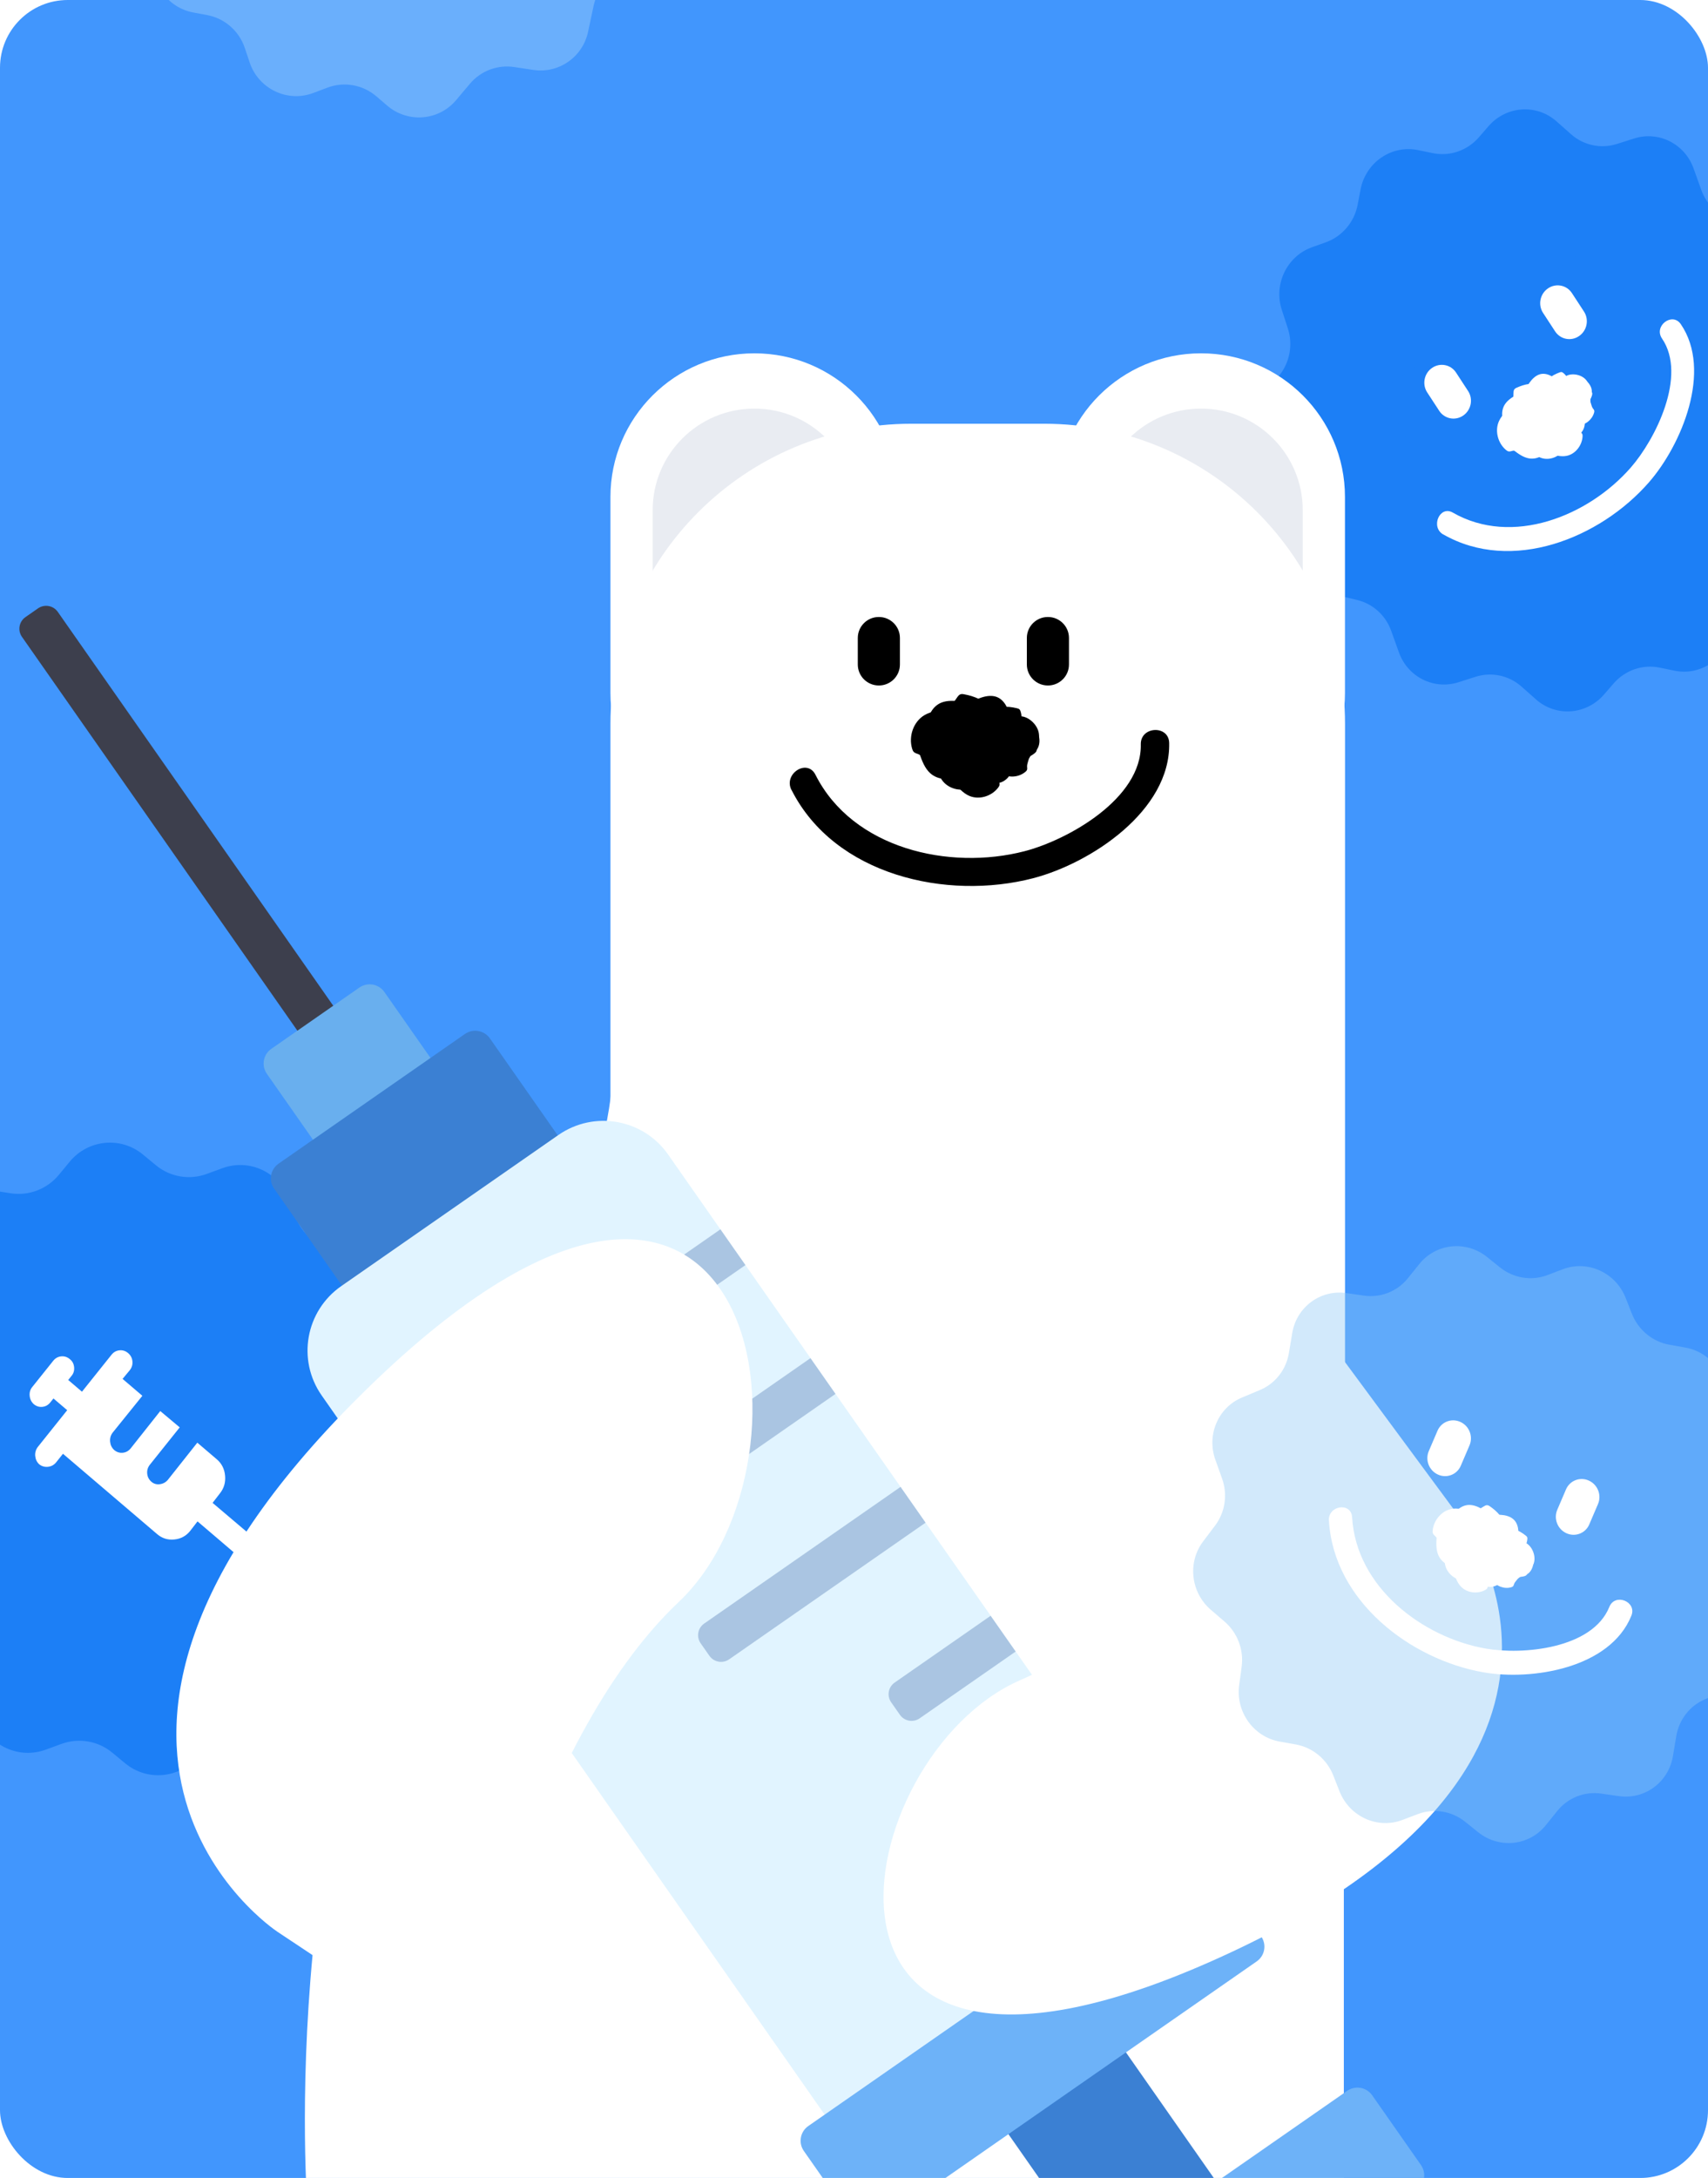 <svg width="353" height="450" viewBox="0 0 353 450" fill="none" xmlns="http://www.w3.org/2000/svg">
<g clip-path="url(#clip0_2046_54294)">
<rect width="353" height="497" fill="#4196FD"/>
<g filter="url(#filter0_b_2046_54294)">
<path d="M281.191 39.157C282.259 33.551 287.607 29.883 293.069 31.011L296.126 31.641C299.632 32.365 303.266 31.114 305.652 28.361L307.632 26.077C311.286 21.86 317.56 21.411 321.687 25.071L324.69 27.733C327.288 30.037 330.879 30.797 334.186 29.742L337.712 28.618C342.789 27 348.185 29.702 350.007 34.775L351.617 39.258C352.762 42.447 355.393 44.829 358.632 45.61L363.032 46.67C368.098 47.89 371.36 52.89 370.527 58.155L369.804 62.728C369.271 66.096 370.415 69.498 372.853 71.8L376.281 75.036C380.16 78.699 380.537 84.843 377.139 89.037L374.78 91.948C372.567 94.679 371.882 98.372 372.968 101.713L374.222 105.574C375.947 110.882 373.148 116.655 367.951 118.509L365.136 119.513C361.743 120.723 359.228 123.688 358.543 127.287L357.945 130.424C356.876 136.03 351.529 139.698 346.066 138.57L343.009 137.94C339.503 137.216 335.869 138.467 333.484 141.22L331.504 143.504C327.849 147.721 321.576 148.17 317.448 144.51L314.446 141.848C311.847 139.544 308.256 138.784 304.949 139.838L301.424 140.963C296.346 142.581 290.95 139.879 289.128 134.806L287.518 130.323C286.373 127.134 283.742 124.752 280.503 123.971L276.103 122.911C271.038 121.691 267.775 116.691 268.608 111.426L269.331 106.852C269.864 103.485 268.721 100.083 266.282 97.781L262.854 94.545C258.975 90.882 258.599 84.738 261.996 80.544L264.355 77.633C266.568 74.902 267.253 71.209 266.168 67.868L264.913 64.007C263.188 58.699 265.987 52.926 271.184 51.072L274 50.068C277.392 48.858 279.907 45.893 280.593 42.294L281.191 39.157Z" fill="#1C7FF6"/>
<rect width="54.784" height="57.445" transform="matrix(0.82 -0.563 0.544 0.833 284.662 81.187)" fill="#1C7FF6"/>
<path d="M325.983 81.244C327.377 83.381 326.234 88.13 323.053 90.311C319.873 92.493 315.508 91.52 314.114 89.384C312.72 87.248 314.164 83.744 317.344 81.563C320.525 79.382 324.584 79.1 325.983 81.244Z" fill="white"/>
<path d="M321.59 82.226C321.573 82.45 321.567 82.691 321.66 82.887C321.774 83.115 322.009 83.261 322.225 83.396C323.184 83.954 324.193 84.536 325.299 84.569C326.955 84.625 328.532 83.343 329.017 81.712C329.064 81.55 329.096 81.386 329.073 81.225C329.026 81.01 328.858 80.842 328.735 80.654C328.387 80.138 328.363 79.458 328.076 78.912C327.34 77.516 325.174 76.983 323.833 77.608C322.264 78.329 321.728 80.597 321.59 82.226Z" fill="white"/>
<path d="M323.176 77.138C323.059 77.029 322.928 76.918 322.776 76.881C322.596 76.839 322.414 76.917 322.234 76.981C321.486 77.281 320.712 77.612 320.185 78.233C319.394 79.165 319.391 80.643 320.075 81.637C320.138 81.735 320.216 81.835 320.317 81.884C320.456 81.954 320.627 81.931 320.785 81.94C321.224 81.97 321.619 82.254 322.055 82.332C323.163 82.529 324.443 81.509 324.715 80.461C325.031 79.23 324.013 77.921 323.179 77.124L323.176 77.138Z" fill="white"/>
<path d="M315.086 80.939C315.002 81.15 314.916 81.375 314.942 81.593C314.973 81.855 315.151 82.075 315.322 82.265C316.054 83.12 316.827 84.018 317.872 84.422C319.438 85.036 321.352 84.325 322.327 82.925C322.424 82.788 322.515 82.642 322.535 82.476C322.56 82.246 322.456 82.034 322.395 81.816C322.232 81.208 322.427 80.543 322.323 79.918C322.077 78.328 320.177 77.094 318.701 77.244C316.971 77.416 315.732 79.41 315.081 80.931L315.086 80.939Z" fill="white"/>
<path d="M313.506 80.075C313.308 80.164 313.099 80.272 312.972 80.454C312.819 80.665 312.804 80.946 312.801 81.209C312.756 82.337 312.722 83.517 313.208 84.529C313.927 86.042 315.755 86.843 317.375 86.486C317.528 86.452 317.697 86.407 317.815 86.303C317.984 86.151 318.049 85.93 318.152 85.729C318.438 85.167 319.007 84.825 319.349 84.295C320.219 82.967 319.671 80.769 318.523 79.869C317.179 78.808 314.987 79.414 313.52 80.078L313.506 80.075Z" fill="white"/>
<path d="M315.036 81.47C314.854 81.335 314.657 81.211 314.432 81.188C314.172 81.165 313.931 81.295 313.697 81.42C312.705 81.971 311.677 82.558 311.042 83.513C310.097 84.94 310.332 86.997 311.448 88.262C311.555 88.389 311.678 88.506 311.833 88.565C312.046 88.642 312.274 88.581 312.499 88.568C313.118 88.533 313.705 88.862 314.331 88.893C315.913 88.977 317.525 87.34 317.727 85.844C317.967 84.087 316.343 82.438 315.036 81.47Z" fill="white"/>
<path d="M314.569 83.56C314.318 83.425 314.037 83.299 313.748 83.32C313.411 83.339 313.123 83.56 312.847 83.761C311.673 84.66 310.462 85.609 309.825 86.954C308.88 88.972 309.561 91.55 311.239 92.96C311.399 93.098 311.575 93.225 311.789 93.268C312.07 93.323 312.359 93.195 312.649 93.138C313.439 92.974 314.254 93.276 315.055 93.2C317.095 93.004 318.863 90.588 318.85 88.638C318.821 86.344 316.43 84.537 314.569 83.56Z" fill="white"/>
<path d="M312.243 91.624C312.193 91.87 312.155 92.133 312.24 92.37C312.338 92.645 312.578 92.834 312.807 93.007C313.797 93.756 314.851 94.532 316.071 94.722C317.906 94.998 319.817 93.782 320.555 92.037C320.63 91.867 320.687 91.687 320.675 91.507C320.649 91.253 320.489 91.044 320.372 90.829C320.051 90.211 320.113 89.449 319.861 88.795C319.225 87.142 316.884 86.269 315.316 86.778C313.48 87.376 312.595 89.824 312.243 91.624Z" fill="white"/>
<path d="M315.755 90.288C315.626 90.483 315.502 90.686 315.49 90.918C315.478 91.186 315.603 91.43 315.739 91.656C316.305 92.649 316.898 93.682 317.853 94.289C319.284 95.196 321.296 94.867 322.529 93.667C322.65 93.549 322.766 93.422 322.812 93.261C322.877 93.039 322.819 92.808 322.796 92.576C322.742 91.94 323.061 91.32 323.077 90.684C323.123 89.058 321.486 87.478 320.006 87.337C318.267 87.172 316.684 88.907 315.755 90.288Z" fill="white"/>
<path d="M319.225 92.606C319.259 92.854 319.306 93.105 319.455 93.298C319.633 93.518 319.919 93.617 320.181 93.697C321.339 94.06 322.566 94.422 323.766 94.189C325.566 93.84 326.946 92.079 327.074 90.221C327.083 90.038 327.092 89.855 327.015 89.683C326.914 89.457 326.698 89.322 326.516 89.151C326.018 88.691 325.836 87.966 325.396 87.453C324.277 86.131 321.82 86.117 320.532 87.107C319.02 88.273 318.983 90.825 319.219 92.598L319.225 92.606Z" fill="white"/>
<path d="M324.342 84.766C324.181 84.734 324.013 84.708 323.855 84.769C323.675 84.834 323.551 85.001 323.436 85.163C322.946 85.841 322.434 86.558 322.305 87.378C322.113 88.62 322.892 89.903 324.02 90.381C324.129 90.423 324.252 90.469 324.359 90.454C324.523 90.437 324.657 90.321 324.804 90.244C325.209 90.025 325.697 90.057 326.12 89.884C327.195 89.442 327.777 87.851 327.452 86.799C327.08 85.567 325.492 84.992 324.334 84.771L324.342 84.766Z" fill="white"/>
<path d="M322.93 85.781C322.918 85.978 322.912 86.182 322.995 86.362C323.093 86.566 323.304 86.693 323.496 86.809C324.337 87.294 325.232 87.79 326.206 87.818C327.665 87.856 329.04 86.713 329.45 85.287C329.49 85.153 329.52 85.002 329.494 84.855C329.449 84.662 329.306 84.512 329.191 84.355C328.885 83.904 328.858 83.309 328.6 82.824C327.941 81.6 326.037 81.148 324.863 81.705C323.49 82.352 323.029 84.344 322.93 85.781Z" fill="white"/>
<path d="M322.655 80.446C322.54 80.608 322.429 80.778 322.41 80.981C322.385 81.21 322.494 81.431 322.6 81.629C323.057 82.508 323.548 83.422 324.362 83.973C325.574 84.794 327.328 84.571 328.425 83.571C328.535 83.472 328.64 83.365 328.68 83.231C328.745 83.044 328.703 82.837 328.688 82.635C328.666 82.084 328.952 81.557 328.986 81.002C329.072 79.598 327.697 78.169 326.415 78.009C324.912 77.813 323.487 79.274 322.65 80.438L322.655 80.446Z" fill="white"/>
<path d="M298.281 110.412C312.415 118.512 330.673 111.261 340.805 99.641C347.519 91.935 353.955 76.609 347.384 66.984C345.625 64.401 341.721 67.35 343.492 69.94C348.732 77.621 342.141 90.766 337.039 96.606C328.214 106.703 312.488 112.932 300.252 105.907C297.555 104.361 295.6 108.881 298.276 110.425L298.281 110.412Z" fill="white"/>
<path d="M295.981 76.008L295.973 76.013C294.328 77.142 293.876 79.407 294.963 81.073L297.453 84.889C298.54 86.555 300.755 86.991 302.401 85.863L302.409 85.857C304.054 84.729 304.507 82.463 303.42 80.797L300.929 76.981C299.842 75.315 297.627 74.879 295.981 76.008Z" fill="white"/>
<path d="M319.929 59.584L319.921 59.59C318.276 60.718 317.823 62.983 318.91 64.65L321.4 68.465C322.488 70.132 324.703 70.567 326.348 69.439L326.356 69.433C328.002 68.305 328.454 66.04 327.367 64.373L324.877 60.558C323.79 58.892 321.574 58.456 319.929 59.584Z" fill="white"/>
</g>
<g filter="url(#filter1_b_2046_54294)">
<path d="M14.418 240.01C18.203 235.429 24.961 234.763 29.516 238.523L32.241 240.772C35.163 243.184 39.15 243.861 42.724 242.552L45.955 241.368C51.463 239.35 57.544 242.119 59.616 247.588L61.089 251.477C62.401 254.94 65.411 257.469 69.049 258.164L72.916 258.902C78.531 259.974 82.29 265.276 81.456 270.949L80.777 275.572C80.249 279.16 81.564 282.762 84.273 285.149L87.679 288.151C91.912 291.882 92.503 298.28 89.028 302.771L86.234 306.383C84.011 309.256 83.379 313.05 84.553 316.47L86.066 320.877C87.923 326.285 85.203 332.225 79.885 334.374L76.222 335.854C72.778 337.247 70.284 340.317 69.63 343.974L68.895 348.08C67.861 353.856 62.397 357.761 56.618 356.856L53.229 356.324C49.48 355.737 45.689 357.18 43.261 360.119L40.997 362.859C37.212 367.44 30.453 368.106 25.898 364.346L23.174 362.097C20.252 359.686 16.264 359.009 12.691 360.318L9.46 361.501C3.951 363.519 -2.129 360.75 -4.201 355.281L-5.674 351.392C-6.987 347.929 -9.997 345.4 -13.634 344.706L-17.502 343.967C-23.117 342.895 -26.875 337.593 -26.041 331.92L-25.362 327.298C-24.835 323.709 -26.15 320.108 -28.858 317.72L-32.264 314.719C-36.497 310.988 -37.088 304.589 -33.614 300.099L-30.819 296.486C-28.596 293.613 -27.964 289.82 -29.139 286.399L-30.651 281.992C-32.508 276.585 -29.788 270.644 -24.471 268.495L-20.808 267.015C-17.363 265.623 -14.87 262.552 -14.215 258.895L-13.48 254.789C-12.447 249.014 -6.982 245.108 -1.204 246.014L2.186 246.545C5.934 247.133 9.726 245.689 12.154 242.751L14.418 240.01Z" fill="#1C7FF6"/>
</g>
<path d="M8.109 302.549C7.621 302.095 7.346 301.525 7.282 300.84C7.219 300.156 7.386 299.542 7.781 299.001L13.888 291.364L11.049 288.943L10.395 289.761C9.959 290.306 9.409 290.612 8.746 290.677C8.083 290.742 7.488 290.55 6.96 290.099C6.472 289.645 6.196 289.075 6.133 288.391C6.07 287.706 6.238 287.113 6.638 286.613L10.999 281.159C11.435 280.613 11.985 280.308 12.648 280.242C13.311 280.177 13.906 280.37 14.434 280.82C14.959 281.229 15.254 281.786 15.319 282.492C15.384 283.197 15.196 283.802 14.756 284.306L14.102 285.124L16.941 287.546L23.047 279.909C23.483 279.364 24.033 279.058 24.696 278.993C25.358 278.928 25.954 279.12 26.482 279.571C27.01 280.021 27.306 280.589 27.369 281.273C27.432 281.958 27.246 282.573 26.81 283.119L25.332 284.898L29.425 288.389L23.259 296.032C22.863 296.573 22.696 297.186 22.759 297.871C22.823 298.556 23.098 299.125 23.586 299.58C24.114 300.03 24.71 300.223 25.373 300.158C26.036 300.092 26.585 299.787 27.021 299.241L33.122 291.542L37.143 294.915L30.982 302.62C30.546 303.166 30.36 303.781 30.423 304.465C30.486 305.15 30.782 305.718 31.31 306.168C31.794 306.581 32.367 306.745 33.028 306.659C33.689 306.573 34.239 306.278 34.679 305.774L40.78 298.075L44.806 301.51C45.819 302.373 46.389 303.5 46.517 304.89C46.646 306.28 46.292 307.498 45.456 308.544L43.935 310.515L54.162 319.181C54.602 319.557 54.745 320.003 54.59 320.521C54.435 321.039 54.076 321.325 53.514 321.381L51.042 321.624C50.56 321.672 50.079 321.614 49.597 321.453C49.116 321.291 48.7 321.059 48.348 320.759L40.822 314.339L39.301 316.311C38.465 317.356 37.374 317.945 36.028 318.078C34.682 318.211 33.503 317.845 32.491 316.982L13.016 300.37L11.544 302.211C11.104 302.715 10.553 302.999 9.89 303.065C9.227 303.13 8.633 302.958 8.109 302.549Z" fill="white"/>
<path d="M185.672 102.676C185.672 86.287 172.35 73 155.918 73C139.485 73 126.164 86.287 126.164 102.676V143.19C126.164 159.579 139.485 172.866 155.918 172.866C172.35 172.866 185.672 159.579 185.672 143.19V102.676Z" fill="white"/>
<path d="M277.97 102.676C277.97 86.286 264.648 72.999 248.216 72.999C231.783 72.999 218.462 86.286 218.462 102.676V143.189C218.462 159.579 231.783 172.865 248.216 172.865C264.648 172.865 277.97 159.579 277.97 143.189V102.676Z" fill="white"/>
<path d="M176.941 105.394C176.941 93.812 167.528 84.423 155.917 84.423C144.305 84.423 134.892 93.812 134.892 105.394V134.028C134.892 145.61 144.305 154.999 155.917 154.999C167.528 154.999 176.941 145.61 176.941 134.028V105.394Z" fill="#E9ECF2"/>
<path d="M269.24 105.394C269.24 93.812 259.827 84.423 248.215 84.423C236.604 84.423 227.191 93.812 227.191 105.394V134.028C227.191 145.61 236.604 154.999 248.215 154.999C259.827 154.999 269.24 145.61 269.24 134.028V105.394Z" fill="#E9ECF2"/>
<path d="M188.386 87.55H215.76C250.102 87.55 277.982 115.352 277.982 149.597V343.154H126.164V149.597C126.164 115.352 154.044 87.55 188.386 87.55Z" fill="white"/>
<path d="M211.084 153.101C211.084 156.171 206.807 160.107 202.166 160.107C197.525 160.107 193.766 156.171 193.766 153.101C193.766 150.032 197.525 147.536 202.166 147.536C206.807 147.536 211.084 150.02 211.084 153.101Z" fill="black"/>
<path d="M206.008 151.086C205.843 151.297 205.679 151.532 205.643 151.789C205.608 152.094 205.749 152.399 205.878 152.68C206.478 153.887 207.112 155.152 208.205 155.937C209.838 157.12 212.27 156.921 213.832 155.632C213.985 155.503 214.126 155.363 214.208 155.187C214.302 154.941 214.244 154.66 214.244 154.39C214.232 153.64 214.655 152.949 214.725 152.211C214.901 150.325 213.069 148.321 211.306 148.029C209.25 147.677 207.218 149.563 206.008 151.086Z" fill="black"/>
<path d="M210.955 147.115C210.908 146.927 210.85 146.728 210.72 146.588C210.568 146.424 210.333 146.377 210.11 146.318C209.158 146.107 208.159 145.908 207.219 146.166C205.809 146.553 204.834 148.017 204.87 149.47C204.87 149.61 204.881 149.763 204.952 149.88C205.046 150.044 205.234 150.138 205.387 150.255C205.809 150.583 206.021 151.133 206.409 151.508C207.396 152.457 209.358 152.317 210.321 151.461C211.449 150.454 211.284 148.462 210.967 147.103L210.955 147.115Z" fill="black"/>
<path d="M200.3 145.38C200.077 145.532 199.842 145.696 199.724 145.93C199.583 146.212 199.618 146.551 199.665 146.856C199.842 148.203 200.03 149.621 200.817 150.734C201.992 152.409 204.388 153.007 206.292 152.28C206.48 152.21 206.668 152.128 206.797 151.976C206.973 151.765 207.008 151.484 207.091 151.226C207.326 150.511 207.96 149.984 208.266 149.293C209.064 147.547 207.96 145.028 206.374 144.173C204.518 143.166 201.956 144.302 200.3 145.368V145.38Z" fill="black"/>
<path d="M199.276 143.447C199.017 143.4 198.735 143.365 198.488 143.459C198.195 143.564 197.995 143.834 197.819 144.091C197.032 145.181 196.221 146.329 196.045 147.665C195.774 149.657 197.09 151.695 198.958 152.445C199.135 152.515 199.334 152.585 199.522 152.562C199.793 152.527 200.004 152.351 200.239 152.222C200.897 151.859 201.696 151.906 202.389 151.613C204.14 150.887 205.033 148.333 204.469 146.657C203.811 144.689 201.202 143.799 199.287 143.459L199.276 143.447Z" fill="black"/>
<path d="M199.9 145.872C199.806 145.615 199.689 145.357 199.477 145.181C199.231 144.982 198.902 144.947 198.584 144.912C197.222 144.783 195.8 144.666 194.531 145.181C192.64 145.954 191.523 148.157 191.817 150.172C191.841 150.371 191.888 150.57 192.005 150.734C192.17 150.957 192.44 151.051 192.675 151.191C193.321 151.578 193.697 152.304 194.308 152.761C195.847 153.921 198.549 153.394 199.736 152.047C201.134 150.465 200.582 147.723 199.9 145.872Z" fill="black"/>
<path d="M198.055 147.631C197.891 147.326 197.691 147.01 197.385 146.834C197.033 146.623 196.598 146.646 196.187 146.658C194.413 146.752 192.568 146.869 191.041 147.771C188.762 149.13 187.751 152.153 188.515 154.695C188.586 154.941 188.68 155.187 188.867 155.375C189.114 155.621 189.49 155.691 189.819 155.832C190.724 156.206 191.346 157.062 192.204 157.53C194.389 158.725 197.761 157.53 199.03 155.586C200.511 153.289 199.289 149.868 198.055 147.631Z" fill="black"/>
<path d="M190.406 154.051C190.194 154.261 189.983 154.496 189.912 154.789C189.83 155.128 189.947 155.48 190.065 155.808C190.57 157.226 191.122 158.713 192.227 159.733C193.895 161.256 196.621 161.35 198.512 160.119C198.7 160.002 198.877 159.862 198.982 159.674C199.123 159.405 199.1 159.088 199.123 158.795C199.206 157.964 199.769 157.249 199.946 156.429C200.392 154.355 198.606 151.895 196.691 151.332C194.447 150.676 191.945 152.504 190.406 154.051Z" fill="black"/>
<path d="M194.824 155.116C194.565 155.222 194.307 155.339 194.143 155.562C193.955 155.819 193.919 156.147 193.908 156.464C193.825 157.834 193.743 159.264 194.307 160.517C195.153 162.392 197.397 163.435 199.429 163.083C199.629 163.048 199.829 163.001 199.982 162.872C200.193 162.696 200.287 162.427 200.416 162.181C200.781 161.513 201.509 161.115 201.944 160.494C203.06 158.912 202.449 156.229 201.051 155.081C199.406 153.734 196.669 154.378 194.824 155.116Z" fill="black"/>
<path d="M196.799 159.779C196.67 160.048 196.552 160.33 196.576 160.622C196.611 160.962 196.834 161.255 197.045 161.513C197.974 162.661 198.972 163.856 200.335 164.442C202.379 165.321 204.929 164.512 206.28 162.755C206.409 162.579 206.538 162.403 206.574 162.181C206.621 161.888 206.491 161.607 206.421 161.314C206.221 160.517 206.515 159.674 206.409 158.865C206.151 156.791 203.684 155.104 201.733 155.21C199.442 155.339 197.727 157.846 196.799 159.767V159.779Z" fill="black"/>
<path d="M207.113 155.48C206.972 155.339 206.819 155.199 206.619 155.152C206.396 155.093 206.161 155.175 205.938 155.257C204.998 155.597 204.011 155.96 203.342 156.686C202.331 157.788 202.272 159.592 203.095 160.834C203.177 160.951 203.271 161.08 203.389 161.138C203.565 161.232 203.776 161.209 203.976 161.232C204.528 161.291 204.998 161.654 205.539 161.771C206.913 162.064 208.546 160.881 208.91 159.615C209.345 158.139 208.123 156.487 207.101 155.48H207.113Z" fill="black"/>
<path d="M205.022 155.526C204.881 155.714 204.74 155.913 204.705 156.147C204.67 156.417 204.799 156.686 204.916 156.932C205.445 157.987 206.021 159.088 206.984 159.779C208.429 160.81 210.568 160.611 211.919 159.475C212.048 159.369 212.177 159.24 212.248 159.076C212.33 158.854 212.283 158.608 212.271 158.373C212.259 157.717 212.624 157.108 212.682 156.452C212.823 154.788 211.202 153.043 209.651 152.797C207.842 152.504 206.068 154.167 205.022 155.526Z" fill="black"/>
<path d="M208.253 150.043C208.03 150.125 207.807 150.219 207.654 150.407C207.478 150.617 207.443 150.91 207.419 151.18C207.302 152.363 207.196 153.605 207.654 154.706C208.335 156.347 210.251 157.319 212.013 157.073C212.189 157.049 212.365 157.014 212.495 156.909C212.683 156.768 212.777 156.534 212.894 156.323C213.235 155.761 213.869 155.433 214.269 154.905C215.279 153.57 214.833 151.215 213.646 150.184C212.26 148.966 209.863 149.446 208.253 150.032V150.043Z" fill="black"/>
<path d="M163.579 163.196C172.498 180.859 195.671 186.091 213.527 181.453C225.364 178.375 241.933 167.543 241.64 153.515C241.566 149.753 235.691 150.023 235.773 153.799C236.002 164.992 220.712 173.552 211.728 175.877C196.19 179.892 176.242 175.369 168.529 160.066C166.827 156.696 161.883 159.852 163.565 163.205L163.579 163.196Z" fill="black"/>
<path d="M181.642 127.479H181.63C179.229 127.479 177.283 129.419 177.283 131.813V137.296C177.283 139.69 179.229 141.631 181.63 141.631H181.642C184.043 141.631 185.989 139.69 185.989 137.296V131.813C185.989 129.419 184.043 127.479 181.642 127.479Z" fill="black"/>
<path d="M216.582 127.479H216.571C214.17 127.479 212.224 129.419 212.224 131.813V137.296C212.224 139.69 214.17 141.631 216.571 141.631H216.582C218.983 141.631 220.929 139.69 220.929 137.296V131.813C220.929 129.419 218.983 127.479 216.582 127.479Z" fill="black"/>
<path d="M126.455 215.604C126.455 215.604 131.84 241.409 94.061 303.562C56.282 365.716 63.575 456.557 63.575 456.557H277.736V285.804L126.467 215.604H126.455Z" fill="white"/>
<path d="M7.855 125.698L5.263 127.501C3.933 128.426 3.607 130.252 4.535 131.579L66.337 219.922C67.265 221.249 69.096 221.574 70.426 220.648L73.019 218.845C74.349 217.92 74.675 216.094 73.747 214.767L11.945 126.424C11.017 125.098 9.186 124.772 7.855 125.698Z" fill="#3D3F4D"/>
<path d="M74.275 204.044L56.072 216.707C54.391 217.876 53.979 220.184 55.152 221.861L74.215 249.112C75.388 250.788 77.703 251.2 79.385 250.03L97.587 237.367C99.268 236.198 99.68 233.89 98.507 232.213L79.444 204.962C78.27 203.285 75.956 202.874 74.275 204.044Z" fill="#69AFEE"/>
<path d="M220.446 412.994L202.244 425.657C200.562 426.827 200.15 429.134 201.323 430.811L234.308 477.961C235.481 479.638 237.795 480.049 239.477 478.88L257.679 466.217C259.361 465.047 259.773 462.74 258.6 461.063L225.615 413.913C224.442 412.236 222.127 411.825 220.446 412.994Z" fill="#3B80D3"/>
<path d="M96.086 213.635L57.572 240.428C55.89 241.598 55.478 243.905 56.651 245.582L75.714 272.833C76.888 274.51 79.202 274.921 80.883 273.751L119.398 246.958C121.079 245.788 121.492 243.481 120.318 241.804L101.255 214.553C100.082 212.876 97.767 212.465 96.086 213.635Z" fill="#3B80D3"/>
<path d="M70.52 265.732L115.413 234.502C122.784 229.374 132.933 231.185 138.069 238.526L247.638 395.149L176.053 444.947L66.484 288.324C61.342 280.974 63.158 270.853 70.52 265.732Z" fill="#E1F4FF"/>
<path d="M245.403 384.762L167.054 439.266C165.373 440.435 164.961 442.743 166.134 444.42L176.217 458.833C177.39 460.51 179.704 460.921 181.386 459.751L259.734 405.248C261.416 404.078 261.828 401.77 260.655 400.093L250.572 385.68C249.399 384.003 247.085 383.592 245.403 384.762Z" fill="#6DB2F8"/>
<path d="M278.426 431.997L200.078 486.5C198.396 487.67 197.984 489.978 199.157 491.655L209.24 506.068C210.413 507.745 212.728 508.156 214.409 506.986L292.758 452.483C294.439 451.313 294.852 449.005 293.679 447.328L283.596 432.915C282.422 431.238 280.108 430.827 278.426 431.997Z" fill="#6DB2F8"/>
<path d="M148.89 253.997L154.059 261.386L125.537 281.227C124.207 282.152 122.375 281.827 121.448 280.501L119.639 277.916C118.712 276.59 119.038 274.763 120.368 273.838L148.89 253.997Z" fill="#AAC5E2"/>
<path d="M223.348 360.46L228.518 367.85L199.996 387.691C198.666 388.616 196.834 388.291 195.906 386.965L194.098 384.38C193.17 383.054 193.497 381.227 194.826 380.302L223.348 360.46Z" fill="#AAC5E2"/>
<path d="M186.12 307.215L191.289 314.604L150.703 342.838C149.374 343.763 147.542 343.438 146.614 342.112L144.806 339.527C143.878 338.201 144.204 336.374 145.534 335.449L186.12 307.215Z" fill="#AAC5E2"/>
<path d="M167.503 280.613L172.673 288.002L152.842 301.798C151.512 302.723 149.68 302.397 148.753 301.071L146.945 298.486C146.017 297.16 146.343 295.333 147.673 294.408L167.503 280.613Z" fill="#AAC5E2"/>
<path d="M204.738 333.843L209.907 341.232L190.076 355.027C188.747 355.952 186.915 355.627 185.987 354.301L184.179 351.716C183.251 350.39 183.577 348.563 184.907 347.638L204.738 333.843Z" fill="#AAC5E2"/>
<path d="M57.234 399.052C57.234 399.052 -1.134 360.518 77.782 285.092C156.699 209.666 171.503 301.494 140.262 331.006C109.022 360.519 96.686 425.284 96.686 425.284L57.222 399.052H57.234Z" fill="white"/>
<path d="M302.606 314.779C302.606 314.779 340.366 365.544 249.842 405.448C159.318 445.352 175.143 362.639 210.871 347.139C246.599 331.627 277.146 280.3 277.146 280.3L302.618 314.779H302.606Z" fill="white"/>
<g filter="url(#filter2_b_2046_54294)">
<path d="M322.986 262.243C328.129 260.285 333.929 262.933 335.99 268.179L337.261 271.416C338.582 274.78 341.53 277.219 345.026 277.841L348.321 278.427C353.732 279.389 357.464 284.565 356.722 290.076L356.206 293.903C355.734 297.406 357.078 300.938 359.759 303.243L362.579 305.667C366.732 309.236 367.437 315.458 364.179 319.778L361.686 323.083C359.616 325.827 359.076 329.476 360.251 332.769L361.642 336.668C363.478 341.813 361.063 347.457 356.143 349.518L352.415 351.08C349.266 352.399 347.017 355.268 346.446 358.696L345.758 362.825C344.858 368.222 339.929 371.872 334.578 371.103L330.944 370.58C327.489 370.084 324.055 371.435 321.865 374.154L319.473 377.123C316.026 381.4 309.808 382.034 305.477 378.548L302.84 376.426C300.041 374.174 296.31 373.564 293.012 374.819L289.839 376.027C284.696 377.985 278.896 375.337 276.836 370.091L275.565 366.854C274.244 363.49 271.295 361.051 267.799 360.429L264.504 359.843C259.093 358.881 255.361 353.705 256.104 348.194L256.619 344.367C257.091 340.864 255.748 337.332 253.066 335.027L250.246 332.603C246.093 329.034 245.388 322.812 248.647 318.492L251.14 315.187C253.209 312.443 253.75 308.794 252.574 305.501L251.183 301.602C249.347 296.457 251.762 290.813 256.682 288.752L260.41 287.19C263.559 285.871 265.808 283.002 266.379 279.574L267.067 275.445C267.967 270.048 272.896 266.398 278.248 267.167L281.882 267.69C285.337 268.186 288.77 266.835 290.96 264.116L293.353 261.147C296.799 256.87 303.017 256.236 307.348 259.722L309.986 261.844C312.784 264.096 316.515 264.706 319.813 263.451L322.986 262.243Z" fill="#90C9F6" fill-opacity="0.4"/>
<path d="M313.775 322.769C312.766 325.127 308.223 326.666 304.696 325.056C301.169 323.446 299.606 319.118 300.615 316.761C301.623 314.403 305.301 313.791 308.828 315.401C312.354 317.011 314.788 320.403 313.775 322.769Z" fill="white"/>
<path d="M310.582 319.461C310.388 319.566 310.186 319.689 310.074 319.874C309.948 320.096 309.955 320.379 309.96 320.64C310.019 321.774 310.085 322.966 310.658 323.948C311.51 325.424 313.424 326.114 315.035 325.667C315.193 325.621 315.346 325.562 315.467 325.455C315.619 325.299 315.667 325.063 315.755 324.856C315.993 324.276 316.541 323.892 316.838 323.349C317.591 321.962 316.857 319.787 315.614 318.951C314.167 317.967 312.002 318.711 310.582 319.461Z" fill="white"/>
<path d="M315.646 318.126C315.672 317.966 315.693 317.793 315.641 317.64C315.579 317.461 315.415 317.343 315.265 317.221C314.611 316.729 313.918 316.229 313.119 316.101C311.92 315.909 310.698 316.695 310.247 317.823C310.201 317.931 310.16 318.052 310.175 318.167C310.192 318.325 310.304 318.463 310.382 318.606C310.596 319.004 310.575 319.501 310.747 319.923C311.185 320.994 312.722 321.567 313.735 321.244C314.924 320.862 315.453 319.275 315.659 318.121L315.646 318.126Z" fill="white"/>
<path d="M308.118 313.098C307.899 313.137 307.666 313.182 307.5 313.321C307.3 313.488 307.216 313.761 307.151 314.011C306.842 315.107 306.519 316.261 306.752 317.389C307.094 319.084 308.719 320.374 310.404 320.476C310.57 320.488 310.74 320.49 310.888 320.418C311.091 320.317 311.211 320.113 311.358 319.944C311.771 319.476 312.427 319.292 312.886 318.867C314.067 317.803 314.055 315.485 313.131 314.278C312.052 312.86 309.732 312.845 308.122 313.089L308.118 313.098Z" fill="white"/>
<path d="M307.976 311.258C307.795 311.132 307.592 311.007 307.374 310.994C307.116 310.973 306.875 311.11 306.657 311.247C305.7 311.811 304.707 312.412 304.134 313.376C303.274 314.812 303.604 316.834 304.777 318.058C304.888 318.173 305.017 318.297 305.167 318.344C305.384 318.411 305.603 318.349 305.824 318.332C306.443 318.281 307.035 318.594 307.658 318.61C309.227 318.659 310.745 317.007 310.867 315.525C311.014 313.785 309.324 312.196 307.981 311.271L307.976 311.258Z" fill="white"/>
<path d="M307.652 313.337C307.665 313.106 307.661 312.868 307.558 312.659C307.436 312.421 307.197 312.28 306.968 312.143C305.975 311.571 304.933 310.988 303.799 310.943C302.107 310.881 300.535 312.185 300.096 313.835C300.049 313.996 300.019 314.165 300.054 314.332C300.106 314.56 300.281 314.726 300.413 314.915C300.777 315.437 300.824 316.125 301.138 316.688C301.927 318.113 304.153 318.645 305.498 318.022C307.08 317.292 307.562 314.995 307.652 313.337Z" fill="white"/>
<path d="M305.673 314.046C305.648 313.755 305.6 313.443 305.426 313.202C305.227 312.918 304.889 312.785 304.573 312.651C303.194 312.108 301.754 311.558 300.297 311.721C298.118 311.974 296.356 313.945 296.101 316.162C296.074 316.376 296.065 316.597 296.146 316.806C296.252 317.081 296.515 317.265 296.719 317.487C297.283 318.089 297.475 318.962 297.973 319.62C299.241 321.296 302.196 321.548 303.8 320.494C305.679 319.244 305.875 316.193 305.673 314.046Z" fill="white"/>
<path d="M297.749 316.324C297.519 316.413 297.281 316.52 297.132 316.72C296.957 316.952 296.931 317.263 296.913 317.556C296.831 318.82 296.761 320.154 297.266 321.32C298.033 323.069 300.074 324.086 301.915 323.798C302.097 323.773 302.277 323.726 302.419 323.619C302.615 323.461 302.701 323.21 302.815 322.993C303.151 322.383 303.814 322.029 304.218 321.461C305.238 320.023 304.69 317.514 303.419 316.417C301.93 315.135 299.427 315.671 297.749 316.324Z" fill="white"/>
<path d="M300.758 318.675C300.527 318.666 300.292 318.667 300.094 318.781C299.867 318.913 299.732 319.153 299.619 319.392C299.106 320.416 298.574 321.486 298.59 322.644C298.617 324.377 299.98 325.957 301.64 326.392C301.803 326.434 301.97 326.467 302.129 326.421C302.347 326.36 302.507 326.185 302.686 326.041C303.183 325.655 303.867 325.602 304.402 325.275C305.77 324.448 306.187 322.175 305.502 320.809C304.695 319.203 302.403 318.748 300.758 318.675Z" fill="white"/>
<path d="M300.724 322.941C300.537 323.104 300.356 323.279 300.277 323.512C300.192 323.785 300.266 324.087 300.342 324.359C300.67 325.563 301.036 326.827 301.879 327.75C303.144 329.134 305.347 329.397 306.951 328.516C307.107 328.426 307.263 328.336 307.363 328.177C307.495 327.969 307.489 327.708 307.532 327.459C307.642 326.777 308.143 326.231 308.328 325.574C308.813 323.892 307.493 321.74 305.976 321.144C304.192 320.448 302.065 321.779 300.728 322.932L300.724 322.941Z" fill="white"/>
<path d="M309.977 323.218C309.916 323.061 309.846 322.901 309.71 322.795C309.56 322.673 309.354 322.654 309.157 322.64C308.332 322.575 307.462 322.511 306.714 322.837C305.585 323.332 304.947 324.697 305.164 325.937C305.188 326.055 305.217 326.187 305.287 326.272C305.39 326.406 305.559 326.461 305.703 326.548C306.103 326.785 306.341 327.227 306.713 327.504C307.661 328.206 309.291 327.864 309.984 327.018C310.8 326.035 310.414 324.343 309.968 323.214L309.977 323.218Z" fill="white"/>
<path d="M308.372 322.528C308.203 322.623 308.031 322.727 307.927 322.895C307.812 323.09 307.821 323.342 307.83 323.571C307.885 324.565 307.961 325.61 308.465 326.475C309.225 327.768 310.915 328.357 312.316 327.953C312.448 327.917 312.589 327.863 312.697 327.761C312.832 327.619 312.877 327.414 312.945 327.23C313.152 326.722 313.629 326.38 313.889 325.897C314.543 324.668 313.885 322.765 312.787 322.038C311.508 321.185 309.613 321.847 308.372 322.528Z" fill="white"/>
<path d="M312.63 319.439C312.434 319.425 312.233 319.419 312.056 319.51C311.852 319.611 311.729 319.824 311.623 320.022C311.145 320.89 310.656 321.808 310.643 322.812C310.621 324.309 311.757 325.72 313.177 326.142C313.319 326.185 313.464 326.22 313.597 326.183C313.786 326.141 313.935 325.993 314.093 325.872C314.537 325.558 315.127 325.527 315.604 325.26C316.811 324.585 317.245 322.621 316.682 321.418C316.029 320.001 314.05 319.539 312.634 319.43L312.63 319.439Z" fill="white"/>
<path d="M274.657 314.178C275.63 330.838 291.521 342.895 306.615 345.529C316.622 347.271 332.774 344.7 337.162 333.824C338.342 330.91 333.788 329.079 332.61 332.008C329.105 340.683 314.672 341.953 307.081 340.622C293.953 338.315 280.279 327.921 279.448 313.491C279.262 310.312 274.467 311.021 274.643 314.18L274.657 314.178Z" fill="white"/>
<path d="M301.832 293.793L301.823 293.789C299.999 292.956 297.882 293.771 297.095 295.61L295.293 299.821C294.506 301.66 295.347 303.826 297.172 304.659L297.181 304.663C299.005 305.496 301.122 304.68 301.909 302.842L303.711 298.63C304.498 296.792 303.657 294.626 301.832 293.793Z" fill="white"/>
<path d="M328.387 305.916L328.378 305.911C326.554 305.079 324.437 305.894 323.65 307.733L321.848 311.944C321.061 313.783 321.902 315.948 323.727 316.781L323.736 316.785C325.56 317.618 327.677 316.803 328.464 314.964L330.266 310.753C331.053 308.914 330.211 306.748 328.387 305.916Z" fill="white"/>
</g>
<g filter="url(#filter3_b_2046_54294)">
<path d="M139.258 -20.271C140.758 -15.273 138.26 -9.964 133.476 -7.983L128.67 -5.993C125.613 -4.727 123.375 -2.03 122.68 1.224L121.537 6.581C120.422 11.803 115.469 15.242 110.209 14.446L106.29 13.852C102.838 13.329 99.372 14.634 97.121 17.303L94.26 20.697C90.655 24.972 84.271 25.473 80.012 21.815L77.793 19.91C74.99 17.502 71.115 16.811 67.677 18.107L64.744 19.212C59.393 21.227 53.426 18.363 51.595 12.899L50.591 9.903C49.414 6.393 46.437 3.794 42.819 3.118L39.955 2.583C34.458 1.557 30.812 -3.76 31.817 -9.283L32.616 -13.666C33.244 -17.114 32.057 -20.654 29.476 -23.027L26.546 -25.722C22.613 -29.339 22.125 -35.39 25.431 -39.561L28.821 -43.839C30.881 -46.438 31.537 -49.893 30.579 -53.087L29.072 -58.108C27.573 -63.106 30.071 -68.415 34.854 -70.396L39.661 -72.387C42.718 -73.653 44.956 -76.349 45.65 -79.603L46.794 -84.96C47.909 -90.183 52.862 -93.622 58.121 -92.825L62.041 -92.231C65.492 -91.709 68.959 -93.014 71.209 -95.683L74.07 -99.076C77.675 -103.351 84.059 -103.852 88.318 -100.195L90.537 -98.289C93.341 -95.882 97.215 -95.191 100.653 -96.486L103.587 -97.591C108.938 -99.607 114.904 -96.742 116.736 -91.278L117.74 -88.282C118.916 -84.772 121.893 -82.173 125.511 -81.498L128.375 -80.963C133.872 -79.936 137.519 -74.619 136.513 -69.097L135.715 -64.713C135.087 -61.265 136.274 -57.726 138.854 -55.352L141.785 -52.657C145.718 -49.04 146.205 -42.99 142.9 -38.819L139.509 -34.54C137.45 -31.942 136.793 -28.486 137.752 -25.292L139.258 -20.271Z" fill="#86BFFB" fill-opacity="0.6"/>
</g>
</g>
<defs>
<filter id="filter0_b_2046_54294" x="173.605" y="-62.405" width="297.877" height="302.975" filterUnits="userSpaceOnUse" color-interpolation-filters="sRGB">
<feFlood flood-opacity="0" result="BackgroundImageFix"/>
<feGaussianBlur in="BackgroundImageFix" stdDeviation="42.5"/>
<feComposite in2="SourceAlpha" operator="in" result="effect1_backgroundBlur_2046_54294"/>
<feBlend mode="normal" in="SourceGraphic" in2="effect1_backgroundBlur_2046_54294" result="shape"/>
</filter>
<filter id="filter1_b_2046_54294" x="-124.581" y="147.381" width="304.576" height="308.108" filterUnits="userSpaceOnUse" color-interpolation-filters="sRGB">
<feFlood flood-opacity="0" result="BackgroundImageFix"/>
<feGaussianBlur in="BackgroundImageFix" stdDeviation="44.353"/>
<feComposite in2="SourceAlpha" operator="in" result="effect1_backgroundBlur_2046_54294"/>
<feBlend mode="normal" in="SourceGraphic" in2="effect1_backgroundBlur_2046_54294" result="shape"/>
</filter>
<filter id="filter2_b_2046_54294" x="158.472" y="172.472" width="292.753" height="299.613" filterUnits="userSpaceOnUse" color-interpolation-filters="sRGB">
<feFlood flood-opacity="0" result="BackgroundImageFix"/>
<feGaussianBlur in="BackgroundImageFix" stdDeviation="42.5"/>
<feComposite in2="SourceAlpha" operator="in" result="effect1_backgroundBlur_2046_54294"/>
<feBlend mode="normal" in="SourceGraphic" in2="effect1_backgroundBlur_2046_54294" result="shape"/>
</filter>
<filter id="filter3_b_2046_54294" x="-60.759" y="-186.641" width="289.849" height="294.903" filterUnits="userSpaceOnUse" color-interpolation-filters="sRGB">
<feFlood flood-opacity="0" result="BackgroundImageFix"/>
<feGaussianBlur in="BackgroundImageFix" stdDeviation="42"/>
<feComposite in2="SourceAlpha" operator="in" result="effect1_backgroundBlur_2046_54294"/>
<feBlend mode="normal" in="SourceGraphic" in2="effect1_backgroundBlur_2046_54294" result="shape"/>
</filter>
<clipPath id="clip0_2046_54294">
<rect width="353" height="450" rx="14" fill="white"/>
</clipPath>
</defs>
</svg>
